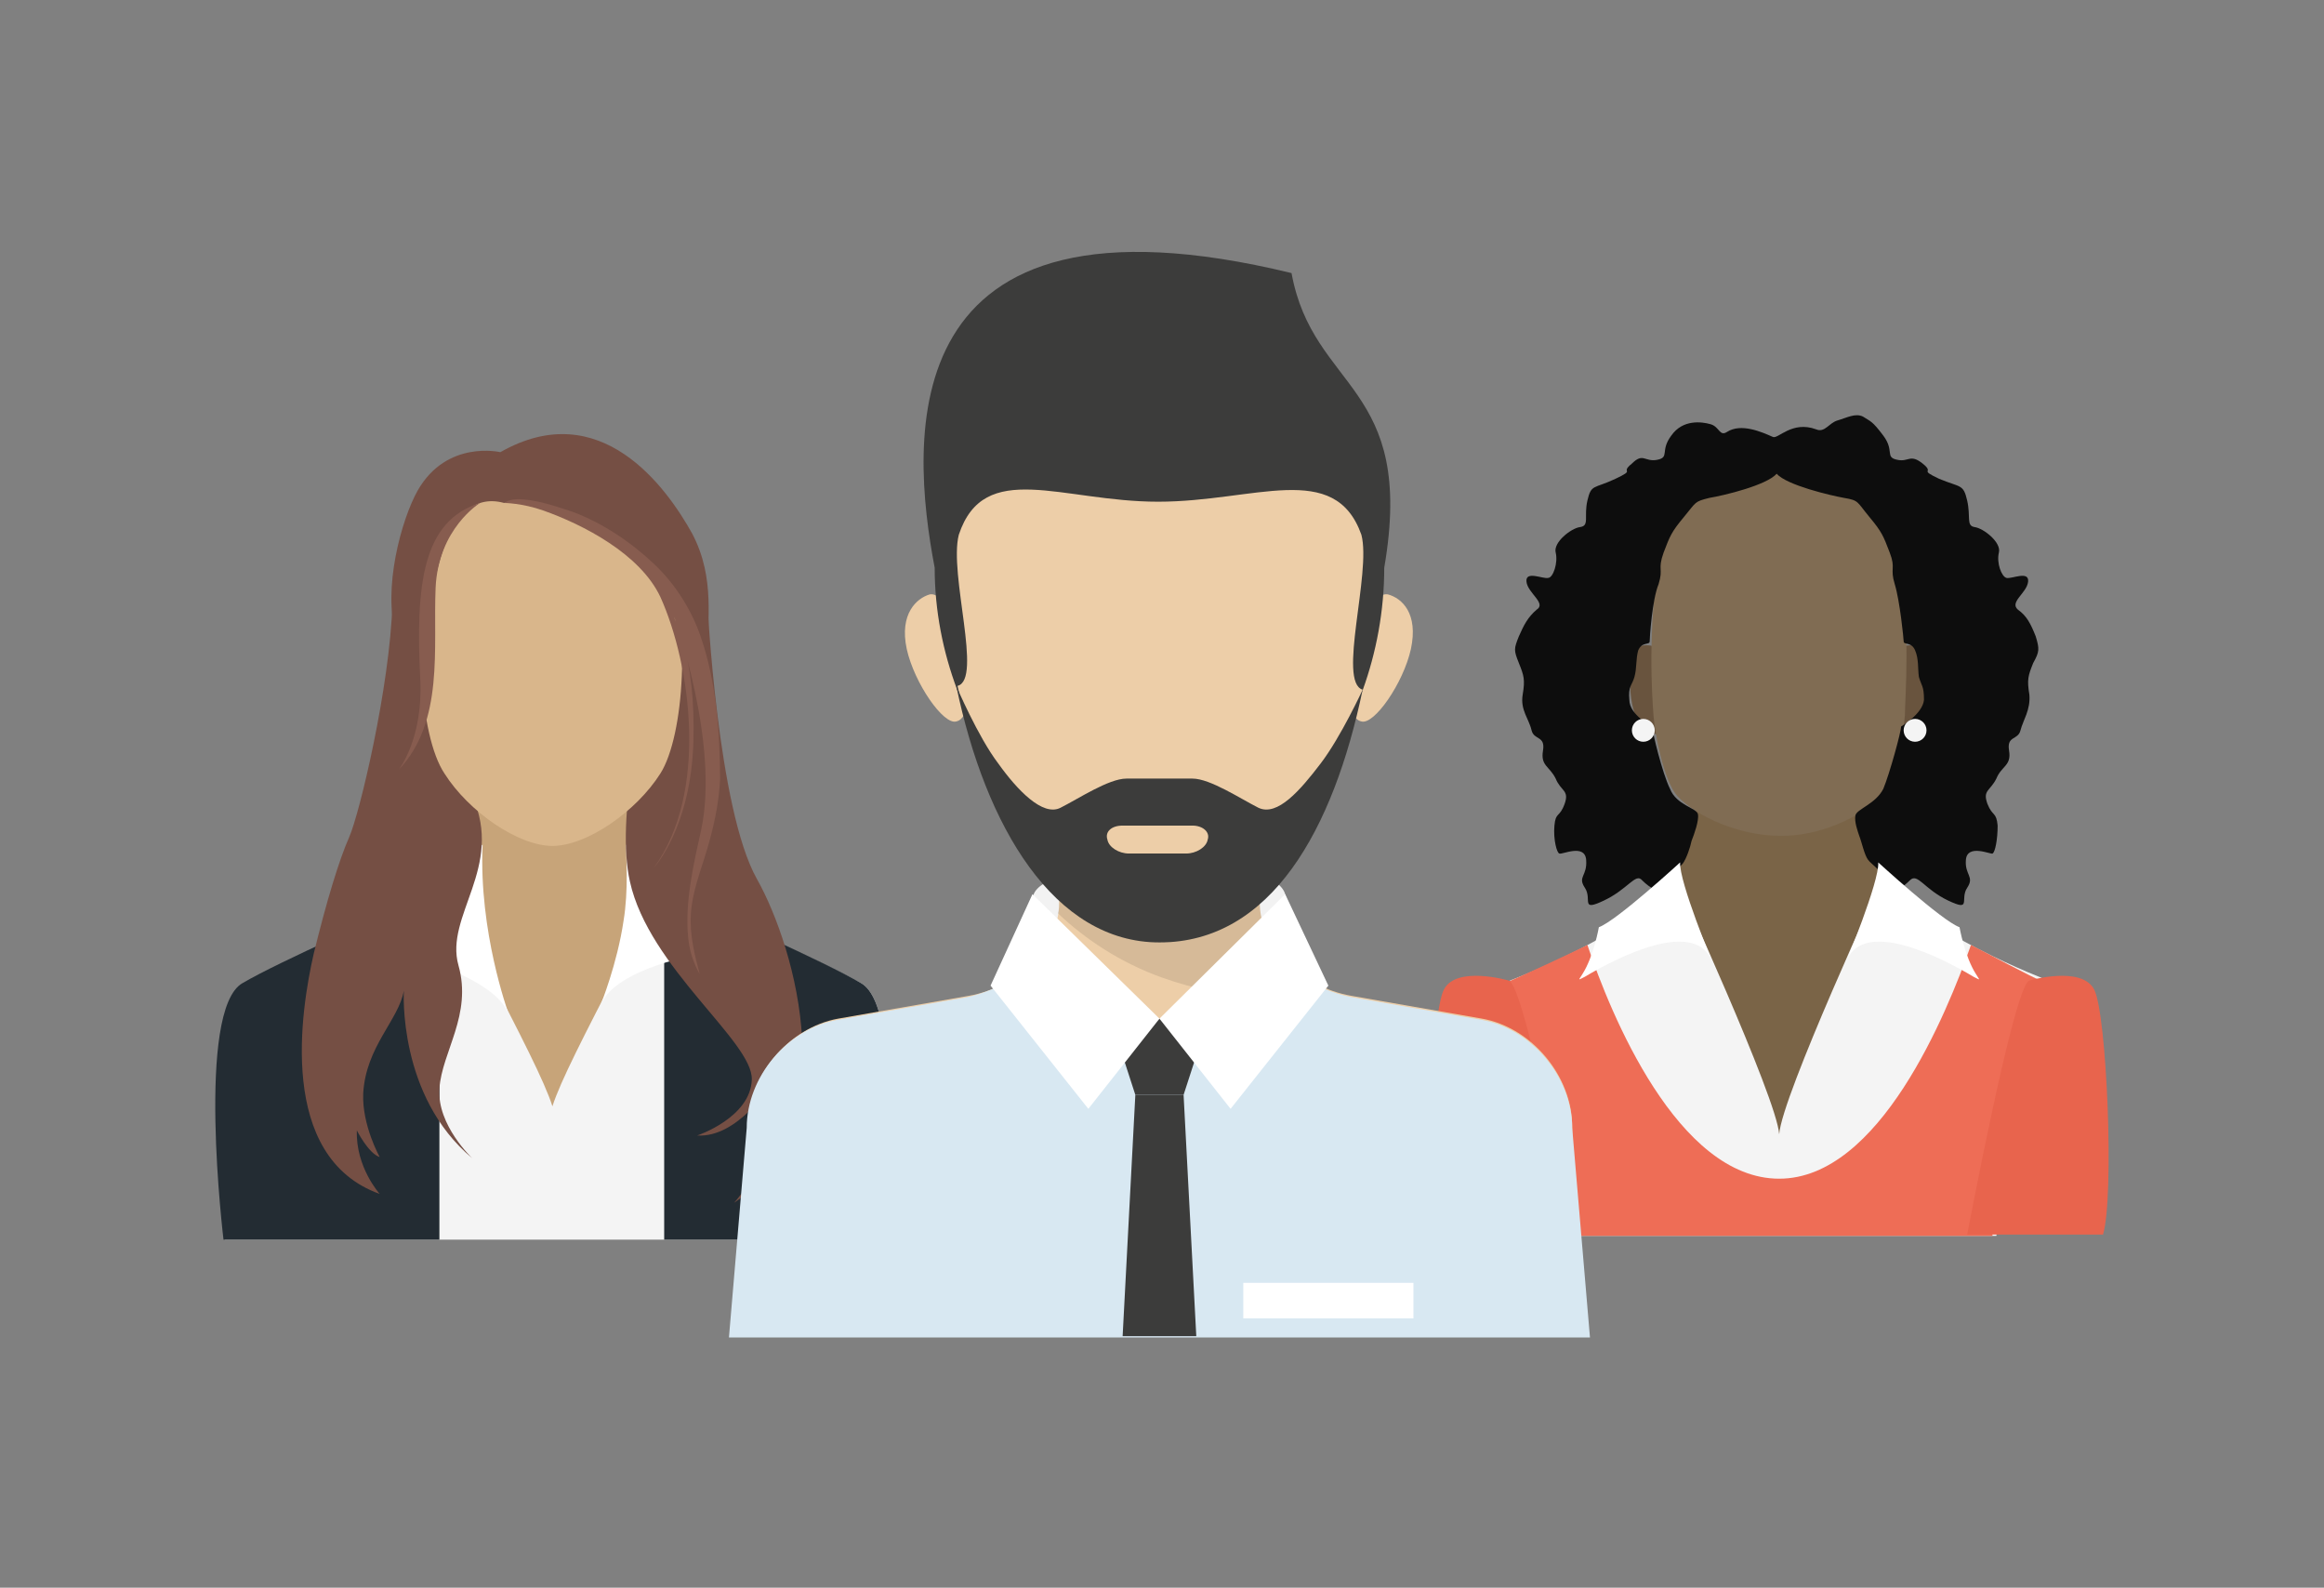 <?xml version="1.0" encoding="utf-8"?>
<!-- Generator: Adobe Illustrator 21.0.0, SVG Export Plug-In . SVG Version: 6.00 Build 0)  -->
<svg version="1.1" xmlns="http://www.w3.org/2000/svg" xmlns:xlink="http://www.w3.org/1999/xlink" x="0px" y="0px"
	 viewBox="0 0 183 125" style="enable-background:new 0 0 183 125;" xml:space="preserve">
<rect x="0" y="0" width="183" height="125" fill="#808080" stroke="none"/>
<style type="text/css">
	.st0{fill:#327CCB;}
	.st1{opacity:8.000000e-02;fill:#327CCB;}
	.st2{fill:#575756;}
	.st3{fill:none;stroke:#DADADA;stroke-width:0.5;stroke-miterlimit:10;}
	.st4{fill:#F6F6F6;}
	.st5{fill:#EE6D56;}
	.st6{fill:none;}
	.st7{fill:#FFFFFF;}
	.st8{fill:#3C3C3B;}
	.st9{opacity:0.3;}
	.st10{fill:none;stroke:#706F6F;stroke-miterlimit:10;}
	.st11{fill:#706F6F;}
	.st12{fill:none;stroke:#706F6F;stroke-width:2;stroke-linecap:round;stroke-miterlimit:10;}
	.st13{opacity:0.24;fill:#35CB99;}
	.st14{opacity:0.24;fill:#FFBE54;}
	.st15{fill:#35CB99;}
	.st16{fill:#FFBE54;}
	.st17{fill:#C6C6C6;}
	.st18{fill:none;stroke:#F6F6F6;stroke-miterlimit:10;}
	.st19{opacity:0.4;}
	.st20{fill:#B2B2B2;}
	.st21{fill:#DADADA;}
	.st22{opacity:0.18;fill:#327CCB;}
	.st23{opacity:0.5;fill:#327CCB;}
	.st24{opacity:0.5;fill:none;stroke:#327CCB;stroke-width:1.25;stroke-miterlimit:10;}
	.st25{opacity:0.6;fill:#327CCB;}
	.st26{fill:none;stroke:#FFFFFF;stroke-width:0.75;stroke-miterlimit:10;}
	.st27{fill:none;stroke:#3C3C3B;stroke-width:0.5;stroke-linecap:round;stroke-miterlimit:10;}
	.st28{fill:#61CAA0;}
	.st29{fill:#35A877;}
	.st30{fill:#9B5923;}
	.st31{fill:#2C8E71;}
	.st32{fill:#176D50;}
	.st33{fill:#53CC4B;}
	.st34{opacity:0.75;fill:#327CCB;}
	.st35{fill:#E16E6E;}
	.st36{fill:#73C4D1;}
	.st37{fill:none;stroke:#327CCB;stroke-width:1.25;stroke-miterlimit:10;}
	.st38{opacity:0.6;clip-path:url(#SVGID_2_);fill:#327CCB;}
	.st39{clip-path:url(#SVGID_2_);fill:#327CCB;}
	.st40{clip-path:url(#SVGID_2_);fill:#DADADA;}
	.st41{clip-path:url(#SVGID_2_);fill:#F6F6F6;}
	.st42{clip-path:url(#SVGID_2_);fill:none;stroke:#FFFFFF;stroke-width:0.75;stroke-miterlimit:10;}
	.st43{clip-path:url(#SVGID_2_);}
	.st44{clip-path:url(#SVGID_2_);fill:#C6C6C6;}
	.st45{fill:#9D9D9C;}
	.st46{opacity:0.6;clip-path:url(#SVGID_4_);fill:#327CCB;}
	.st47{clip-path:url(#SVGID_4_);fill:#327CCB;}
	.st48{clip-path:url(#SVGID_4_);fill:#DADADA;}
	.st49{clip-path:url(#SVGID_4_);fill:#F6F6F6;}
	.st50{clip-path:url(#SVGID_4_);fill:none;stroke:#FFFFFF;stroke-width:0.75;stroke-miterlimit:10;}
	.st51{clip-path:url(#SVGID_4_);}
	.st52{clip-path:url(#SVGID_4_);fill:#C6C6C6;}
	.st53{opacity:0.6;clip-path:url(#SVGID_6_);fill:#327CCB;}
	.st54{clip-path:url(#SVGID_6_);fill:#327CCB;}
	.st55{clip-path:url(#SVGID_6_);fill:#DADADA;}
	.st56{clip-path:url(#SVGID_6_);fill:#F6F6F6;}
	.st57{clip-path:url(#SVGID_6_);fill:none;stroke:#FFFFFF;stroke-width:0.75;stroke-miterlimit:10;}
	.st58{clip-path:url(#SVGID_6_);}
	.st59{clip-path:url(#SVGID_6_);fill:#C6C6C6;}
	.st60{fill:none;stroke:#FFFFFF;stroke-miterlimit:10;}
	.st61{fill:#7A4900;}
	.st62{fill:#F6D3A9;}
	.st63{opacity:0.1;}
	.st64{fill:#E8CF73;}
	.st65{fill:#F2F2F2;}
	.st66{fill:#D8E8F2;}
	.st67{opacity:0.6;fill:#FFFFFF;}
	.st68{fill:#D7DDE0;}
	.st69{fill:#FFE47E;}
	.st70{fill:none;stroke:#3C3C3B;stroke-miterlimit:10;}
	.st71{fill:#C7A479;}
	.st72{fill:#F4F4F4;}
	.st73{fill:#232C33;}
	.st74{fill:#754F44;}
	.st75{fill:#D9B68B;}
	.st76{fill:#875C4F;}
	.st77{fill:#69543E;}
	.st78{fill:#7A6447;}
	.st79{fill:#806C53;}
	.st80{fill:#0D0D0D;}
	.st81{fill:#E8644D;}
	.st82{fill:#EDCEA8;}
	.st83{fill:#ABE1FA;}
	.st84{fill:#006F9A;}
	.st85{fill:#8DC63F;}
	.st86{fill:#221F1F;}
	.st87{fill:#BBBDBF;}
	.st88{fill:#E6E6E7;}
	.st89{opacity:0.3;fill:#FFFFFF;}
	.st90{fill:#4F93DB;}
	.st91{fill:#EDEDED;}
	.st92{opacity:0.1;fill:#107FC9;}
	.st93{fill:#107FC9;}
	.st94{fill:#8CD0E5;}
	.st95{fill:#DCB166;}
	.st96{fill:#FDD793;}
	.st97{fill:#AA482D;}
	.st98{fill:#76C8D9;}
	.st99{fill:#FFE8C4;}
	.st100{opacity:0.2;}
	.st101{fill:#4E5A84;}
	.st102{fill:none;stroke:#AA5417;stroke-width:0.752;stroke-miterlimit:10;}
	.st103{fill:#F8B87D;}
	.st104{fill:#E18931;}
	.st105{fill:#AFDDED;}
	.st106{fill:#FAB928;}
	.st107{fill:#C16216;}
	.st108{opacity:0.2;fill:#4E5A84;}
	.st109{fill:#ECE0CC;}
	.st110{fill:#D2C0A4;}
	.st111{fill:none;stroke:#A58A67;stroke-width:0.752;stroke-linecap:round;stroke-linejoin:round;stroke-miterlimit:10;}
	.st112{fill:#B39A7B;}
	.st113{fill:#2D5F8A;}
	.st114{fill:none;stroke:#61ACDB;stroke-width:0.251;stroke-miterlimit:10;}
	.st115{fill:#728789;}
	.st116{fill:#98D2DA;}
	.st117{fill:#597274;}
	.st118{fill:#5581A2;}
	.st119{fill:#3C6C8A;}
	.st120{fill:#85CFEB;}
	.st121{fill:#24556E;}
	.st122{fill:#DB4729;}
	.st123{fill:none;stroke:#E18931;stroke-width:0.501;stroke-linecap:round;stroke-miterlimit:10;}
	.st124{fill:#CF3E21;}
	.st125{fill:none;stroke:#FBC676;stroke-width:0.501;stroke-miterlimit:10;}
	.st126{fill:#8FD1E4;}
	.st127{fill:#C9E7F0;}
	.st128{fill:#3F7380;}
	.st129{fill:#4BBCCB;}
	.st130{fill:#57BFCC;}
	.st131{fill:none;stroke:#FFFFFF;stroke-width:0.251;stroke-miterlimit:10;}
	.st132{fill:#2CAAAF;}
	.st133{fill:none;stroke:#57BFCC;stroke-width:0.251;stroke-miterlimit:10;}
	.st134{fill:#245778;}
	.st135{fill:#2D6B8F;}
	.st136{fill:#3788B2;}
	.st137{fill:#4C8FC1;}
	.st138{fill:#0E314A;}
	.st139{fill:#0C3B5B;}
	.st140{fill:#181F24;}
	.st141{fill:#283640;}
	.st142{fill:#6EC8EA;}
	.st143{fill:#48A4CA;}
	.st144{fill:#585857;}
	.st145{fill:#595958;}
	.st146{fill:#5A5A59;}
	.st147{fill:#5B5B5A;}
	.st148{fill:#5C5C5B;}
	.st149{fill:#5D5D5C;}
	.st150{fill:#5E5E5D;}
	.st151{fill:#5F5F5E;}
	.st152{fill:#60605F;}
	.st153{fill:#616160;}
	.st154{fill:#626261;}
	.st155{fill:#636362;}
	.st156{fill:#646463;}
	.st157{fill:#656564;}
	.st158{fill:#666665;}
	.st159{fill:#676766;}
	.st160{fill:#686867;}
	.st161{fill:#696968;}
	.st162{fill:#6A6A69;}
	.st163{fill:#6B6B6A;}
	.st164{fill:#6C6C6B;}
	.st165{fill:#6D6D6C;}
	.st166{fill:#6E6E6D;}
	.st167{fill:#6F6F6E;}
	.st168{fill:#70706F;}
	.st169{fill:#717170;}
	.st170{fill:#727271;}
	.st171{fill:#737372;}
	.st172{fill:#747473;}
	.st173{fill:#757574;}
	.st174{fill:#767675;}
	.st175{fill:#777776;}
	.st176{fill:#787877;}
	.st177{fill:#797978;}
	.st178{fill:#7A7A79;}
	.st179{fill:#7B7B7A;}
	.st180{fill:#7C7C7B;}
	.st181{fill:#7D7D7C;}
	.st182{fill:#7E7E7D;}
	.st183{fill:#7F7F7E;}
	.st184{fill:#80807F;}
	.st185{fill:#818180;}
	.st186{fill:#828281;}
	.st187{fill:#838382;}
	.st188{fill:#848483;}
	.st189{fill:#858584;}
	.st190{fill:#868685;}
	.st191{fill:#878786;}
	.st192{fill:#888887;}
	.st193{fill:#898988;}
	.st194{fill:#8A8A89;}
	.st195{fill:#8B8B8A;}
	.st196{fill:#8C8C8B;}
	.st197{fill:#8D8D8C;}
	.st198{fill:#8E8E8D;}
	.st199{fill:#8F8F8E;}
	.st200{fill:#90908F;}
	.st201{fill:#919190;}
	.st202{fill:#929291;}
	.st203{fill:#939392;}
	.st204{fill:#949493;}
	.st205{fill:#959594;}
	.st206{fill:#969695;}
	.st207{fill:#979796;}
	.st208{fill:#989897;}
	.st209{fill:#999998;}
	.st210{fill:#9A9A99;}
	.st211{fill:#9B9B9A;}
	.st212{fill:#9C9C9B;}
	.st213{fill:#9E9E9D;}
	.st214{fill:#9F9F9E;}
	.st215{fill:#A0A09F;}
	.st216{fill:#A1A1A0;}
	.st217{fill:#A1A1A1;}
	.st218{fill:#A2A2A2;}
	.st219{fill:#A3A3A3;}
	.st220{fill:#A4A4A4;}
	.st221{fill:#A5A5A5;}
	.st222{fill:#A6A6A6;}
	.st223{fill:#A7A7A7;}
	.st224{fill:#A8A8A8;}
	.st225{fill:#A9A9A9;}
	.st226{fill:#AAAAAA;}
	.st227{fill:#ABABAB;}
	.st228{fill:#ACACAC;}
	.st229{fill:#ADADAD;}
	.st230{fill:#AEAEAE;}
	.st231{fill:#AFAFAF;}
	.st232{fill:#B0B0B0;}
	.st233{fill:#B1B1B1;}
	.st234{fill:#B3B3B3;}
	.st235{fill:#B4B4B4;}
	.st236{fill:#B5B5B5;}
	.st237{fill:#B6B6B6;}
	.st238{fill:#B7B7B7;}
	.st239{fill:#B8B8B8;}
	.st240{fill:#B9B9B9;}
	.st241{fill:#BABABA;}
	.st242{fill:#BBBBBB;}
	.st243{fill:#BCBCBC;}
	.st244{fill:#BDBDBD;}
	.st245{fill:#BEBEBE;}
	.st246{fill:#BFBFBF;}
	.st247{fill:#C0C0C0;}
	.st248{fill:#C1C1C1;}
	.st249{fill:#C2C2C2;}
	.st250{fill:#C3C3C3;}
	.st251{fill:#C4C4C4;}
	.st252{fill:#C5C5C5;}
	.st253{fill:#C7C7C7;}
	.st254{fill:#C8C8C8;}
	.st255{fill:#C9C9C9;}
	.st256{fill:#CACACA;}
	.st257{fill:#CBCBCB;}
	.st258{fill:#CCCCCC;}
	.st259{fill:#CDCDCD;}
	.st260{fill:#CECECE;}
	.st261{fill:#CFCFCF;}
	.st262{fill:#D0D0D0;}
	.st263{fill:#D1D1D1;}
	.st264{fill:#D2D2D2;}
	.st265{fill:#D3D3D3;}
	.st266{fill:#D4D4D4;}
	.st267{fill:#D5D5D5;}
	.st268{fill:#D6D6D6;}
	.st269{fill:#D7D7D7;}
	.st270{fill:#D8D8D8;}
	.st271{fill:#D9D9D9;}
	.st272{fill:#DBDBDB;}
	.st273{fill:#DCDCDC;}
	.st274{fill:#DDDDDD;}
	.st275{fill:#DEDEDE;}
	.st276{fill:#DFDFDF;}
	.st277{fill:#E0E0E0;}
	.st278{fill:#E1E1E1;}
	.st279{fill:#E2E2E2;}
	.st280{fill:#E3E3E3;}
	.st281{fill:#E4E4E4;}
	.st282{fill:#E5E5E5;}
	.st283{fill:#E6E6E6;}
	.st284{fill:#E7E7E7;}
	.st285{fill:#E8E8E8;}
	.st286{fill:#E9E9E9;}
	.st287{fill:#EAEAEA;}
	.st288{fill:#EBEBEB;}
	.st289{fill:#ECECEC;}
	.st290{fill:#242423;}
	.st291{fill:#2C2C2B;}
	.st292{fill:#343432;}
	.st293{fill:#3C3B3A;}
	.st294{fill:#434342;}
	.st295{fill:#4B4B4A;}
	.st296{fill:#535251;}
	.st297{fill:#6A6969;}
	.st298{fill:#818080;}
	.st299{fill:#9F9F9F;}
	.st300{fill:#A7A7A6;}
	.st301{fill:#AFAFAE;}
	.st302{fill:#C6C6C5;}
	.st303{fill:#C3C3C2;}
	.st304{fill:#B5B5B4;}
	.st305{fill:#545453;}
	.st306{fill:#464645;}
	.st307{fill:#393937;}
	.st308{fill:#2B2B29;}
	.st309{fill:#1D1D1B;}
	.st310{fill:none;stroke:#868686;stroke-width:3.137973e-02;stroke-miterlimit:10;}
	.st311{fill:#626262;}
	.st312{fill:#6B6B6B;}
	.st313{fill:#707070;}
	.st314{fill:#797979;}
	.st315{fill:#7E7E7E;}
	.st316{fill:#828282;}
	.st317{fill:#878787;}
	.st318{fill:#8B8B8B;}
	.st319{fill:#8C8C8C;}
	.st320{fill:#909090;}
	.st321{fill:#949494;}
	.st322{fill:#959595;}
	.st323{fill:#999999;}
	.st324{fill:#9A9A9A;}
	.st325{fill:#9D9D9D;}
	.st326{fill:#9E9E9E;}
	.st327{fill:#A5A5A4;}
	.st328{fill:#A6A6A5;}
	.st329{fill:#A9A9A8;}
	.st330{fill:#AAAAA9;}
	.st331{fill:#AEAEAD;}
	.st332{fill:#B3B3B2;}
	.st333{fill:#B7B7B6;}
	.st334{fill:#B8B8B7;}
	.st335{fill:#BCBCBB;}
	.st336{fill:#C1C1C0;}
	.st337{fill:#C5C5C4;}
	.st338{fill:#CACAC9;}
	.st339{fill:#D3D3D2;}
	.st340{fill:#D8D8D7;}
	.st341{fill:#E1E1E0;}
	.st342{fill:#7C7C7C;}
	.st343{fill:#838383;}
	.st344{fill:#8A8A8A;}
	.st345{fill:#919191;}
	.st346{fill:#989898;}
	.st347{fill:#A2A2A1;}
	.st348{fill:#A4A4A3;}
	.st349{fill:#ABABAA;}
	.st350{fill:#B2B2B1;}
	.st351{fill:#B9B9B8;}
	.st352{fill:#C0C0BF;}
	.st353{fill:#E2E2E1;}
	.st354{fill:#E0E0DF;}
	.st355{fill:#DFDFDE;}
	.st356{fill:#DEDEDD;}
	.st357{fill:#DDDDDC;}
	.st358{fill:#DCDCDB;}
	.st359{fill:#DBDBDA;}
	.st360{fill:#DADAD9;}
	.st361{fill:#CFCFCE;}
	.st362{fill:#CECECD;}
	.st363{fill:#CDCDCC;}
	.st364{fill:#CCCCCB;}
	.st365{fill:#CBCBCA;}
	.st366{fill:#C9C9C8;}
	.st367{fill:#C8C8C7;}
	.st368{fill:#C7C7C6;}
	.st369{fill:#9C9B9B;}
	.st370{fill:#9D9C9C;}
	.st371{fill:#9E9D9D;}
	.st372{fill:#9F9E9E;}
	.st373{fill:#A0A0A0;}
	.st374{fill:#A2A1A1;}
	.st375{fill:#A3A2A2;}
	.st376{fill:#A4A3A3;}
	.st377{fill:#A5A4A4;}
	.st378{fill:#A6A5A5;}
	.st379{fill:#A7A6A6;}
	.st380{fill:#A8A7A7;}
	.st381{fill:#ACABAB;}
	.st382{fill:#ADACAC;}
	.st383{fill:#AEADAD;}
	.st384{fill:#AFAEAE;}
	.st385{fill:#B0AFAF;}
	.st386{fill:#B1B0B0;}
	.st387{fill:#B6B5B5;}
	.st388{fill:#B7B6B6;}
	.st389{fill:#B8B7B7;}
	.st390{fill:#B9B8B8;}
	.st391{fill:#BAB9B9;}
	.st392{fill:#C1C0C0;}
	.st393{fill:#C2C1C1;}
	.st394{fill:#C3C2C2;}
	.st395{fill:#CBCACA;}
	.st396{fill:#CCCBCB;}
	.st397{fill:#D5D4D4;}
	.st398{fill:#D1D0D0;}
	.st399{fill:#CAC9C9;}
	.st400{fill:#C5C4C4;}
	.st401{fill:#C3C2C3;}
	.st402{fill:#C0BFBF;}
	.st403{fill:#BEBDBD;}
	.st404{fill:#BCBBBC;}
	.st405{fill:#BBBABA;}
	.st406{fill:#B5B4B5;}
	.st407{fill:#B4B3B3;}
	.st408{fill:#B2B1B1;}
	.st409{fill:#B0AFB0;}
	.st410{fill:#AFADAE;}
	.st411{fill:#ABAAAA;}
	.st412{fill:#AAA8A9;}
	.st413{fill:#A8A6A7;}
	.st414{fill:#A5A3A3;}
	.st415{fill:#A3A1A2;}
	.st416{fill:#A19FA0;}
	.st417{fill:#A09E9E;}
	.st418{fill:#9E9C9D;}
	.st419{fill:#9C9A9B;}
	.st420{fill:#9A9899;}
	.st421{fill:#999797;}
	.st422{fill:#979596;}
	.st423{fill:#959394;}
	.st424{fill:#949192;}
	.st425{fill:#929090;}
	.st426{fill:#908E8F;}
	.st427{fill:#8F8C8D;}
	.st428{fill:#8D8A8B;}
	.st429{fill:#8B898A;}
	.st430{fill:#8A8788;}
	.st431{fill:#888586;}
	.st432{fill:#868384;}
	.st433{fill:#848283;}
	.st434{fill:#838081;}
	.st435{fill:#817E7F;}
	.st436{fill:#7F7C7D;}
	.st437{fill:#7E7B7C;}
	.st438{fill:#7C797A;}
	.st439{fill:none;stroke:#9C9B9B;stroke-width:8.431377e-02;stroke-miterlimit:10;}
	.st440{fill:#868686;}
	.st441{fill:none;stroke:#868686;stroke-width:2.861330e-02;stroke-miterlimit:10;}
	.st442{fill:#616A72;stroke:#9BBCCE;stroke-width:0.889;stroke-miterlimit:10;}
	.st443{fill:url(#SVGID_7_);}
	.st444{fill:url(#SVGID_8_);}
	.st445{fill:url(#SVGID_9_);}
	.st446{fill:url(#SVGID_10_);}
	.st447{fill:url(#SVGID_11_);}
	.st448{fill:#616A72;}
	.st449{fill:url(#SVGID_12_);}
	.st450{fill:url(#SVGID_13_);}
	.st451{fill:url(#SVGID_14_);}
	.st452{fill:url(#SVGID_15_);}
	.st453{fill:#ECECEC;stroke:#616A72;stroke-width:0.444;stroke-miterlimit:10;}
	.st454{fill:#ECE0CC;stroke:#616A72;stroke-width:0.444;stroke-miterlimit:10;}
	.st455{fill:url(#SVGID_16_);}
	.st456{fill:url(#SVGID_17_);}
	.st457{fill:url(#SVGID_18_);}
	.st458{fill:url(#SVGID_19_);}
	.st459{fill:url(#SVGID_20_);}
	.st460{fill:url(#SVGID_21_);}
	.st461{fill:url(#SVGID_22_);}
	.st462{fill:none;stroke:#DB4729;stroke-width:0.859;stroke-miterlimit:10;}
	.st463{fill:none;stroke:#DB4729;stroke-width:0.859;stroke-miterlimit:10;stroke-dasharray:1.13,1.13;}
	.st464{fill:none;stroke:#DB4729;stroke-width:0.859;stroke-miterlimit:10;stroke-dasharray:1.148,1.148;}
	.st465{fill:none;stroke:#DB4729;stroke-width:0.859;stroke-miterlimit:10;stroke-dasharray:1.145;}
	.st466{fill:#242422;}
	.st467{fill:#2B2A29;}
	.st468{fill:#323130;}
	.st469{fill:#383837;}
	.st470{fill:#3F3F3E;}
	.st471{fill:#4D4D4C;}
	.st472{fill:#7E7D7D;}
	.st473{fill:#848484;}
	.st474{fill:#929292;}
	.st475{fill:#787876;}
	.st476{fill:#6B6B69;}
	.st477{fill:#5E5E5C;}
	.st478{fill:#51514F;}
	.st479{fill:#444442;}
	.st480{fill:#373735;}
	.st481{fill:#2A2A28;}
	.st482{fill:none;stroke:#868686;stroke-width:3.541791e-02;stroke-miterlimit:10;}
	.st483{fill:#D2D5D5;}
	.st484{fill:#97A197;}
	.st485{fill:#8AA7A6;}
	.st486{opacity:0.3;fill:#D2D5D5;}
	.st487{fill:#D1D0D1;}
	.st488{fill:#E3E3E2;}
	.st489{fill:#2B2B2A;}
	.st490{fill:#323231;}
	.st491{fill:#393938;}
	.st492{fill:#41403F;}
	.st493{fill:#484846;}
	.st494{fill:#4F4F4E;}
	.st495{fill:#565655;}
	.st496{fill:#737272;}
	.st497{fill:#969696;}
	.st498{fill:#ACACAB;}
	.st499{fill:#D7D7D6;}
	.st500{fill:none;stroke:#868686;stroke-width:3.430679e-02;stroke-miterlimit:10;}
	.st501{fill:none;stroke:#DB4729;stroke-width:0.939;stroke-miterlimit:10;stroke-dasharray:1.252;}
	.st502{fill:url(#SVGID_23_);}
	.st503{fill:url(#SVGID_24_);}
	.st504{fill:url(#SVGID_25_);}
	.st505{fill-rule:evenodd;clip-rule:evenodd;fill:#D9DCE1;}
	.st506{fill-rule:evenodd;clip-rule:evenodd;fill:#A4ADC4;}
	.st507{opacity:0.7;fill:url(#SVGID_26_);}
	.st508{opacity:0.8;fill:#5581A2;}
	.st509{fill:url(#SVGID_27_);}
	.st510{fill:url(#SVGID_28_);}
	.st511{fill:url(#SVGID_29_);}
	.st512{opacity:0.5;}
	.st513{fill:none;stroke:#327CCB;stroke-width:2;stroke-linecap:round;stroke-miterlimit:10;}
	.st514{opacity:5.000000e-02;fill:#4F93DB;}
	.st515{fill:#377E74;}
	.st516{opacity:0.19;fill:#4F93DB;}
	.st517{fill:#2F7269;}
	.st518{opacity:0.76;fill:#377E74;}
	.st519{fill:#67A349;}
	.st520{fill:#81C265;}
	.st521{fill:#9ED984;}
	.st522{fill:#8FCF5B;}
	.st523{fill:#615500;}
	.st524{opacity:0.2;fill:#4F93DB;}
	.st525{opacity:0.12;fill:#4F93DB;}
	.st526{opacity:0.6;}
	.st527{opacity:0.8;fill:#327CCB;}
	.st528{fill:#EFF9FF;}
	.st529{fill:#B4C1C9;}
	.st530{fill:#0F1E26;}
	.st531{fill:#BBCDD8;}
	.st532{fill:#9AB8C9;}
	.st533{fill:#68726D;}
	.st534{opacity:8.000000e-02;fill:#4F93DB;}
	.st535{fill:url(#SVGID_30_);}
	.st536{fill:url(#SVGID_31_);}
	.st537{fill:url(#SVGID_32_);}
	.st538{fill:url(#SVGID_33_);}
	.st539{fill:url(#SVGID_34_);}
	.st540{fill:url(#SVGID_35_);}
	.st541{fill:url(#SVGID_36_);}
	.st542{fill:url(#SVGID_37_);}
	.st543{fill:url(#SVGID_38_);}
	.st544{opacity:0.8;fill:#FFFFFF;}
	.st545{fill:url(#SVGID_39_);}
	.st546{fill:url(#SVGID_40_);}
	.st547{fill:url(#SVGID_41_);}
	.st548{fill:url(#SVGID_42_);}
	.st549{fill:url(#SVGID_43_);}
	.st550{fill:url(#SVGID_44_);}
	.st551{opacity:0.8;fill:#FFE47E;}
	.st552{fill:#95C11F;}
	.st553{opacity:8.000000e-02;fill:url(#SVGID_45_);}
	.st554{fill:none;stroke:#FFFFFF;stroke-width:2;stroke-linecap:round;stroke-miterlimit:10;}
	.st555{opacity:0.5;fill:none;stroke:#FFFFFF;stroke-width:0.5;stroke-miterlimit:10;}
	.st556{fill:#55C3DC;}
	.st557{clip-path:url(#SVGID_47_);fill:#87D6E8;}
	.st558{clip-path:url(#SVGID_47_);fill:#55C3DC;}
	.st559{clip-path:url(#SVGID_49_);fill:#55C3DC;}
	.st560{clip-path:url(#SVGID_49_);fill:#BADFE8;}
	.st561{clip-path:url(#SVGID_49_);fill:#87D6E8;}
	.st562{clip-path:url(#SVGID_49_);fill:#FFFFFF;}
	.st563{clip-path:url(#SVGID_49_);fill:#CCBDAB;}
	.st564{clip-path:url(#SVGID_49_);fill:#BFA484;}
	.st565{clip-path:url(#SVGID_51_);fill:#55C3DC;}
	.st566{clip-path:url(#SVGID_51_);fill:#BADFE8;}
	.st567{clip-path:url(#SVGID_51_);fill:#87D6E8;}
	.st568{clip-path:url(#SVGID_51_);fill:#FFFFFF;}
	.st569{clip-path:url(#SVGID_51_);fill:#CCBDAB;}
	.st570{clip-path:url(#SVGID_51_);fill:#BFA484;}
	.st571{clip-path:url(#SVGID_53_);fill:#FFFFFF;}
	.st572{clip-path:url(#SVGID_53_);fill:#EE6D56;}
	.st573{clip-path:url(#SVGID_53_);fill:#CCBDAB;}
	.st574{clip-path:url(#SVGID_53_);fill:#D2DDEA;}
	.st575{clip-path:url(#SVGID_53_);fill:#BFA484;}
	.st576{clip-path:url(#SVGID_55_);fill:#55C3DC;}
	.st577{clip-path:url(#SVGID_55_);fill:#FFFFFF;}
	.st578{clip-path:url(#SVGID_55_);fill:#87D6E8;}
	.st579{clip-path:url(#SVGID_55_);fill:#D2DDEA;}
	.st580{clip-path:url(#SVGID_55_);fill:#CCBDAB;}
	.st581{clip-path:url(#SVGID_55_);fill:#BFA484;}
	.st582{clip-path:url(#SVGID_57_);fill:#EE6D56;}
	.st583{clip-path:url(#SVGID_59_);fill:#CFE398;}
	.st584{clip-path:url(#SVGID_59_);fill:#95C11F;}
	.st585{opacity:0.3;clip-path:url(#SVGID_59_);fill:#CCBDAB;}
	.st586{clip-path:url(#SVGID_59_);fill:#CFD6B6;}
	.st587{opacity:0.4;clip-path:url(#SVGID_59_);fill:#CCBDAB;}
	.st588{clip-path:url(#SVGID_59_);fill:#CCBDAB;}
	.st589{clip-path:url(#SVGID_59_);fill:#B4D952;}
	.st590{clip-path:url(#SVGID_59_);fill:#C5E372;}
	.st591{clip-path:url(#SVGID_59_);}
	.st592{fill:#B4D952;}
	.st593{clip-path:url(#SVGID_61_);fill:#B4D952;}
	.st594{clip-path:url(#SVGID_61_);fill:#CFE398;}
	.st595{clip-path:url(#SVGID_61_);fill:#CCBDAB;}
	.st596{clip-path:url(#SVGID_61_);fill:#FFFFFF;}
	.st597{clip-path:url(#SVGID_61_);fill:#E3D9CC;}
	.st598{clip-path:url(#SVGID_61_);fill:#BFA484;}
	.st599{clip-path:url(#SVGID_61_);fill:#C7E37D;}
	.st600{clip-path:url(#SVGID_61_);fill:#95C11F;}
	.st601{clip-path:url(#SVGID_63_);fill:#E3D9CC;}
	.st602{clip-path:url(#SVGID_63_);fill:#B4D952;}
	.st603{clip-path:url(#SVGID_63_);fill:#95C11F;}
	.st604{clip-path:url(#SVGID_63_);fill:#C7E37D;}
	.st605{clip-path:url(#SVGID_63_);fill:#FFFFFF;}
	.st606{clip-path:url(#SVGID_65_);fill:#87D6E8;}
	.st607{clip-path:url(#SVGID_65_);fill:#55C3DC;}
	.st608{clip-path:url(#SVGID_67_);fill:#55C3DC;}
	.st609{clip-path:url(#SVGID_67_);fill:#BADFE8;}
	.st610{clip-path:url(#SVGID_67_);fill:#87D6E8;}
	.st611{clip-path:url(#SVGID_67_);fill:#FFFFFF;}
	.st612{clip-path:url(#SVGID_67_);fill:#CCBDAB;}
	.st613{clip-path:url(#SVGID_67_);fill:#BFA484;}
	.st614{clip-path:url(#SVGID_69_);fill:#55C3DC;}
	.st615{clip-path:url(#SVGID_69_);fill:#BADFE8;}
	.st616{clip-path:url(#SVGID_69_);fill:#87D6E8;}
	.st617{clip-path:url(#SVGID_69_);fill:#FFFFFF;}
	.st618{clip-path:url(#SVGID_69_);fill:#CCBDAB;}
	.st619{clip-path:url(#SVGID_69_);fill:#BFA484;}
	.st620{clip-path:url(#SVGID_71_);fill:#FFFFFF;}
	.st621{clip-path:url(#SVGID_71_);fill:#EE6D56;}
	.st622{clip-path:url(#SVGID_71_);fill:#CCBDAB;}
	.st623{clip-path:url(#SVGID_71_);fill:#D2DDEA;}
	.st624{clip-path:url(#SVGID_71_);fill:#BFA484;}
	.st625{clip-path:url(#SVGID_73_);fill:#55C3DC;}
	.st626{clip-path:url(#SVGID_73_);fill:#FFFFFF;}
	.st627{clip-path:url(#SVGID_73_);fill:#87D6E8;}
	.st628{clip-path:url(#SVGID_73_);fill:#D2DDEA;}
	.st629{clip-path:url(#SVGID_73_);fill:#CCBDAB;}
	.st630{clip-path:url(#SVGID_73_);fill:#BFA484;}
	.st631{clip-path:url(#SVGID_75_);fill:#EE6D56;}
	.st632{clip-path:url(#SVGID_77_);fill:#CFE398;}
	.st633{clip-path:url(#SVGID_77_);fill:#95C11F;}
	.st634{opacity:0.3;clip-path:url(#SVGID_77_);fill:#CCBDAB;}
	.st635{clip-path:url(#SVGID_77_);fill:#CFD6B6;}
	.st636{opacity:0.4;clip-path:url(#SVGID_77_);fill:#CCBDAB;}
	.st637{clip-path:url(#SVGID_77_);fill:#CCBDAB;}
	.st638{clip-path:url(#SVGID_77_);fill:#B4D952;}
	.st639{clip-path:url(#SVGID_77_);fill:#C5E372;}
	.st640{clip-path:url(#SVGID_77_);}
	.st641{clip-path:url(#SVGID_79_);fill:#B4D952;}
	.st642{clip-path:url(#SVGID_79_);fill:#CFE398;}
	.st643{clip-path:url(#SVGID_79_);fill:#95C11F;}
	.st644{clip-path:url(#SVGID_79_);fill:#FFFFFF;}
	.st645{clip-path:url(#SVGID_79_);fill:#CCBDAB;}
	.st646{clip-path:url(#SVGID_79_);fill:#E3D9CC;}
	.st647{clip-path:url(#SVGID_79_);fill:#C7E37D;}
	.st648{clip-path:url(#SVGID_81_);fill:#E3D9CC;}
	.st649{clip-path:url(#SVGID_81_);fill:#B4D952;}
	.st650{clip-path:url(#SVGID_81_);fill:#95C11F;}
	.st651{clip-path:url(#SVGID_81_);fill:#C7E37D;}
	.st652{clip-path:url(#SVGID_81_);fill:#FFFFFF;}
	.st653{clip-path:url(#SVGID_83_);fill:#87D6E8;}
	.st654{clip-path:url(#SVGID_83_);fill:#55C3DC;}
	.st655{clip-path:url(#SVGID_85_);fill:#55C3DC;}
	.st656{clip-path:url(#SVGID_85_);fill:#BADFE8;}
	.st657{clip-path:url(#SVGID_85_);fill:#87D6E8;}
	.st658{clip-path:url(#SVGID_85_);fill:#FFFFFF;}
	.st659{clip-path:url(#SVGID_85_);fill:#CCBDAB;}
	.st660{clip-path:url(#SVGID_85_);fill:#BFA484;}
	.st661{clip-path:url(#SVGID_87_);fill:#55C3DC;}
	.st662{clip-path:url(#SVGID_87_);fill:#BADFE8;}
	.st663{clip-path:url(#SVGID_87_);fill:#87D6E8;}
	.st664{clip-path:url(#SVGID_87_);fill:#FFFFFF;}
	.st665{clip-path:url(#SVGID_87_);fill:#CCBDAB;}
	.st666{clip-path:url(#SVGID_87_);fill:#BFA484;}
	.st667{clip-path:url(#SVGID_89_);fill:#FFFFFF;}
	.st668{clip-path:url(#SVGID_89_);fill:#EE6D56;}
	.st669{clip-path:url(#SVGID_89_);fill:#87D6E8;}
	.st670{clip-path:url(#SVGID_89_);fill:#D2DDEA;}
	.st671{clip-path:url(#SVGID_89_);fill:#CCBDAB;}
	.st672{clip-path:url(#SVGID_91_);fill:#55C3DC;}
	.st673{clip-path:url(#SVGID_91_);fill:#FFFFFF;}
	.st674{clip-path:url(#SVGID_91_);fill:#87D6E8;}
	.st675{clip-path:url(#SVGID_91_);fill:#D2DDEA;}
	.st676{clip-path:url(#SVGID_91_);fill:#CCBDAB;}
	.st677{clip-path:url(#SVGID_91_);fill:#BFA484;}
	.st678{clip-path:url(#SVGID_93_);fill:#EE6D56;}
	.st679{opacity:0.4;fill:#95C11F;}
	.st680{clip-path:url(#SVGID_95_);fill:#CFE398;}
	.st681{clip-path:url(#SVGID_95_);fill:#95C11F;}
	.st682{opacity:0.3;clip-path:url(#SVGID_95_);fill:#CCBDAB;}
	.st683{clip-path:url(#SVGID_95_);fill:#CFD6B6;}
	.st684{opacity:0.4;clip-path:url(#SVGID_95_);fill:#CCBDAB;}
	.st685{clip-path:url(#SVGID_95_);fill:#CCBDAB;}
	.st686{clip-path:url(#SVGID_95_);fill:#B4D952;}
	.st687{clip-path:url(#SVGID_95_);fill:#C5E372;}
	.st688{clip-path:url(#SVGID_95_);}
	.st689{clip-path:url(#SVGID_97_);fill:#E3D9CC;}
	.st690{clip-path:url(#SVGID_97_);fill:#B4D952;}
	.st691{clip-path:url(#SVGID_97_);fill:#95C11F;}
	.st692{clip-path:url(#SVGID_97_);fill:#C7E37D;}
	.st693{clip-path:url(#SVGID_97_);fill:#FFFFFF;}
	.st694{clip-path:url(#SVGID_99_);fill:#87D6E8;}
	.st695{clip-path:url(#SVGID_99_);fill:#55C3DC;}
	.st696{clip-path:url(#SVGID_101_);fill:#55C3DC;}
	.st697{clip-path:url(#SVGID_101_);fill:#BADFE8;}
	.st698{clip-path:url(#SVGID_101_);fill:#87D6E8;}
	.st699{clip-path:url(#SVGID_101_);fill:#FFFFFF;}
	.st700{clip-path:url(#SVGID_101_);fill:#CCBDAB;}
	.st701{clip-path:url(#SVGID_101_);fill:#BFA484;}
	.st702{clip-path:url(#SVGID_103_);fill:#55C3DC;}
	.st703{clip-path:url(#SVGID_103_);fill:#BADFE8;}
	.st704{clip-path:url(#SVGID_103_);fill:#87D6E8;}
	.st705{clip-path:url(#SVGID_103_);fill:#FFFFFF;}
	.st706{clip-path:url(#SVGID_103_);fill:#CCBDAB;}
	.st707{clip-path:url(#SVGID_103_);fill:#BFA484;}
	.st708{clip-path:url(#SVGID_105_);fill:#FFFFFF;}
	.st709{clip-path:url(#SVGID_105_);fill:#EE6D56;}
	.st710{clip-path:url(#SVGID_105_);fill:#87D6E8;}
	.st711{clip-path:url(#SVGID_105_);fill:#D2DDEA;}
	.st712{clip-path:url(#SVGID_105_);fill:#CCBDAB;}
	.st713{clip-path:url(#SVGID_107_);fill:#55C3DC;}
	.st714{clip-path:url(#SVGID_107_);fill:#FFFFFF;}
	.st715{clip-path:url(#SVGID_107_);fill:#87D6E8;}
	.st716{clip-path:url(#SVGID_107_);fill:#D2DDEA;}
	.st717{clip-path:url(#SVGID_107_);fill:#CCBDAB;}
	.st718{clip-path:url(#SVGID_107_);fill:#BFA484;}
	.st719{clip-path:url(#SVGID_109_);fill:#EE6D56;}
	.st720{clip-path:url(#SVGID_111_);fill:#CFE398;}
	.st721{clip-path:url(#SVGID_111_);fill:#95C11F;}
	.st722{opacity:0.3;clip-path:url(#SVGID_111_);fill:#CCBDAB;}
	.st723{clip-path:url(#SVGID_111_);fill:#CFD6B6;}
	.st724{opacity:0.4;clip-path:url(#SVGID_111_);fill:#CCBDAB;}
	.st725{clip-path:url(#SVGID_111_);fill:#CCBDAB;}
	.st726{clip-path:url(#SVGID_111_);fill:#B4D952;}
	.st727{clip-path:url(#SVGID_111_);fill:#C5E372;}
	.st728{clip-path:url(#SVGID_111_);}
	.st729{clip-path:url(#SVGID_113_);fill:#E3D9CC;}
	.st730{clip-path:url(#SVGID_113_);fill:#B4D952;}
	.st731{clip-path:url(#SVGID_113_);fill:#95C11F;}
	.st732{clip-path:url(#SVGID_113_);fill:#C7E37D;}
	.st733{clip-path:url(#SVGID_113_);fill:#FFFFFF;}
	.st734{clip-path:url(#SVGID_115_);fill:#87D6E8;}
	.st735{clip-path:url(#SVGID_115_);fill:#55C3DC;}
	.st736{clip-path:url(#SVGID_117_);fill:#55C3DC;}
	.st737{clip-path:url(#SVGID_117_);fill:#BADFE8;}
	.st738{clip-path:url(#SVGID_117_);fill:#87D6E8;}
	.st739{clip-path:url(#SVGID_117_);fill:#FFFFFF;}
	.st740{clip-path:url(#SVGID_117_);fill:#CCBDAB;}
	.st741{clip-path:url(#SVGID_117_);fill:#BFA484;}
	.st742{clip-path:url(#SVGID_119_);fill:#FFFFFF;}
	.st743{clip-path:url(#SVGID_119_);fill:#EE6D56;}
	.st744{clip-path:url(#SVGID_119_);fill:#87D6E8;}
	.st745{clip-path:url(#SVGID_119_);fill:#D2DDEA;}
	.st746{clip-path:url(#SVGID_119_);fill:#CCBDAB;}
	.st747{clip-path:url(#SVGID_121_);fill:#55C3DC;}
	.st748{clip-path:url(#SVGID_121_);fill:#FFFFFF;}
	.st749{clip-path:url(#SVGID_121_);fill:#87D6E8;}
	.st750{clip-path:url(#SVGID_121_);fill:#D2DDEA;}
	.st751{clip-path:url(#SVGID_121_);fill:#CCBDAB;}
	.st752{clip-path:url(#SVGID_121_);fill:#BFA484;}
	.st753{clip-path:url(#SVGID_123_);fill:#EE6D56;}
	.st754{clip-path:url(#SVGID_125_);fill:#CFE398;}
	.st755{clip-path:url(#SVGID_125_);fill:#95C11F;}
	.st756{opacity:0.3;clip-path:url(#SVGID_125_);fill:#CCBDAB;}
	.st757{clip-path:url(#SVGID_125_);fill:#CFD6B6;}
	.st758{opacity:0.4;clip-path:url(#SVGID_125_);fill:#CCBDAB;}
	.st759{clip-path:url(#SVGID_125_);fill:#CCBDAB;}
	.st760{clip-path:url(#SVGID_125_);fill:#B4D952;}
	.st761{clip-path:url(#SVGID_125_);fill:#C5E372;}
	.st762{clip-path:url(#SVGID_125_);}
	.st763{clip-path:url(#SVGID_127_);fill:#E3D9CC;}
	.st764{clip-path:url(#SVGID_127_);fill:#B4D952;}
	.st765{clip-path:url(#SVGID_127_);fill:#95C11F;}
	.st766{clip-path:url(#SVGID_127_);fill:#C7E37D;}
	.st767{clip-path:url(#SVGID_127_);fill:#FFFFFF;}
	.st768{clip-path:url(#SVGID_129_);fill:#55C3DC;}
	.st769{clip-path:url(#SVGID_129_);fill:#BADFE8;}
	.st770{clip-path:url(#SVGID_129_);fill:#87D6E8;}
	.st771{clip-path:url(#SVGID_129_);fill:#FFFFFF;}
	.st772{clip-path:url(#SVGID_129_);fill:#CCBDAB;}
	.st773{clip-path:url(#SVGID_129_);fill:#BFA484;}
	.st774{clip-path:url(#SVGID_131_);fill:#B4D952;}
	.st775{clip-path:url(#SVGID_131_);fill:#CFE398;}
	.st776{clip-path:url(#SVGID_131_);fill:#CCBDAB;}
	.st777{clip-path:url(#SVGID_131_);fill:#FFFFFF;}
	.st778{clip-path:url(#SVGID_131_);fill:#E3D9CC;}
	.st779{clip-path:url(#SVGID_131_);fill:#BFA484;}
	.st780{clip-path:url(#SVGID_131_);fill:#C7E37D;}
	.st781{clip-path:url(#SVGID_131_);fill:#95C11F;}
	.st782{clip-path:url(#SVGID_133_);fill:#B4D952;}
	.st783{clip-path:url(#SVGID_133_);fill:#CFE398;}
	.st784{clip-path:url(#SVGID_133_);fill:#CCBDAB;}
	.st785{clip-path:url(#SVGID_133_);fill:#FFFFFF;}
	.st786{clip-path:url(#SVGID_133_);fill:#E3D9CC;}
	.st787{clip-path:url(#SVGID_133_);fill:#BFA484;}
	.st788{clip-path:url(#SVGID_133_);fill:#C7E37D;}
	.st789{clip-path:url(#SVGID_133_);fill:#95C11F;}
	.st790{clip-path:url(#SVGID_135_);fill:#B4D952;}
	.st791{clip-path:url(#SVGID_135_);fill:#CFE398;}
	.st792{clip-path:url(#SVGID_135_);fill:#CCBDAB;}
	.st793{clip-path:url(#SVGID_135_);fill:#FFFFFF;}
	.st794{clip-path:url(#SVGID_135_);fill:#E3D9CC;}
	.st795{clip-path:url(#SVGID_135_);fill:#BFA484;}
	.st796{clip-path:url(#SVGID_135_);fill:#C7E37D;}
	.st797{clip-path:url(#SVGID_135_);fill:#95C11F;}
	.st798{opacity:0.73;fill:#575756;}
	.st799{display:none;}
	.st800{display:inline;fill:#FFE47E;}
	.st801{display:inline;}
	.st802{fill:none;stroke:#FFE57F;stroke-width:2;stroke-miterlimit:10;}
	.st803{fill:#FFE57F;}
</style>
<g id="fons">
</g>
<g id="elements">
	<g>
		<g>
			<path class="st71" d="M50.1,61h-6.4h-6.8c0,0,1.4,9.6-1.6,13l8.2,17.7L51.6,74C48.6,70.6,50.1,61,50.1,61z"/>
			<path class="st72" d="M67.8,77.4C64,75.3,51.3,69.7,50,69.1c0,0,1.7,1.2-1.1,6.8c-2.9,5.6-4.8,9.3-5.4,11.2v0v0
				c-0.6-1.9-2.5-5.6-5.4-11.2c-2.9-5.6-1.1-6.8-1.1-6.8c-1.3,0.6-14,6.2-17.8,8.3c-3.7,2.1-1.5,20.2-1.5,20.2h25.3h0.6h25.9
				C69.3,97.6,71.5,79.5,67.8,77.4z"/>
			<path class="st73" d="M34.6,70.1c-4.2,1.9-12.6,5.6-15.5,7.3c-3.7,2.1-1.5,20.2-1.5,20.2h17V70.1z"/>
			<path class="st73" d="M52.3,70.1c4.2,1.9,12.6,5.6,15.5,7.3c3.7,2.1,1.5,20.2,1.5,20.2h-17V70.1z"/>
			<path class="st7" d="M38,66.5c0,0-5.9,3.4-6.3,8.6c0,0,7,1.7,8.3,4.6C40,79.6,37.7,73.4,38,66.5z"/>
			<path class="st7" d="M49.3,66.5c0,0,5.6,3.4,5.9,8.6c0,0-6.7,1.1-7.9,4c0,0,1.3-3.2,1.8-6.6C49.5,70.1,49.3,67.5,49.3,66.5z"/>
			<path class="st74" d="M33.8,52.9c0,0-1.4-5.6-2.9-5.4c-0.2,6.6-2.6,16.6-3.4,18.4c-0.8,1.8-1.8,5.1-2.8,9.2
				c-1,4.4-2.9,16,5.2,18.9c0,0-1.9-2.1-1.8-5c0,0,0.9,1.8,1.8,2.1c0,0-1.4-2.5-1.3-5c0.2-3.7,2.8-5.8,3.2-8.1c0,0-0.5,8.3,5.4,13.2
				c0,0-2.8-2.6-2.6-5.5c0.2-2.9,2.6-5.8,1.5-9.7c-1.1-3.9,3.6-7.7,1.1-13.3C36.6,60.9,33.8,52.9,33.8,52.9z"/>
			<path class="st74" d="M55.7,47.4c0,0,0.8,16.3,3.9,21.8c3.1,5.5,7,19.6-1.8,25.5c0,0,4-4.3,2.9-9.3c0,0-2.6,4.2-5.8,4
				c0,0,4.2-1.4,4.3-4.4c0.1-3-8.1-8.8-9.6-15.6c-1.1-4.9,0.8-14.1,3.1-19L55.7,47.4z"/>
			<path class="st75" d="M52.6,43.7c-1.8-5.5-6.6-4.8-9.2-4.8c-2.6,0-7.3-0.7-9.2,4.8C32.5,49.2,33,57.9,35,60.9
				c1.9,3,5.8,5.7,8.5,5.7c2.7,0,6.6-2.7,8.5-5.7C53.9,57.9,54.4,49.2,52.6,43.7z"/>
			<path class="st74" d="M39.7,39.6c0,0,2.4-0.9,7.8,2.2c3.3,1.8,9,10.8,9,17.6c0,0-0.4-3.6-0.7-8c-0.2-2.4,0.6-5.8-1.3-9.4
				c-2-3.6-7.2-10.9-15.1-6.4c0,0-4.2-1-6.5,3c-1.3,2.3-2.8,7.8-1.7,11.4c0.7,2.1-1,4.5-1.2,6c-0.3,1.7-0.7,5-0.9,6.5
				c0,0,2.3-5.8,3.3-7.4c1-1.6,1.1-3.3,1.3-5.4C33.9,47.7,34.6,38.2,39.7,39.6z"/>
			<path class="st76" d="M39.7,39.6c0,0,1.4,0,3.1,0.6c3.1,1.1,7.6,3.4,9.2,6.8c2.4,5.3,3.8,15.4-0.5,21.3c0,0,2.9-3.1,3.1-9.9
				c0.2-6.8-1.5-9.5-1.5-9.8c0,0,3.6,9.9,2.1,16.8c-0.6,2.7-1.3,5.7-1,8.5c0.1,1,0.4,1.9,0.9,2.8c-0.4-1.5-0.8-3.1-0.7-4.7
				c0.1-1.8,0.8-3.5,1.3-5.2c0.5-1.7,0.9-3.5,1-5.4c0-3.7-0.3-7.7-1.5-11.2c-0.7-2.1-2-4.2-3.7-5.8c-1.8-1.7-4-3.2-6.4-4.1
				c-0.9-0.3-1.8-0.6-2.7-0.8C40.5,39.1,40,39.4,39.7,39.6z"/>
			<path class="st76" d="M37.8,39.6c0,0-3.3,2-3.5,6.7C34.1,51,35,56.8,31.4,60.6c0,0,1.9-2.4,1.7-7C32.7,45.9,33.3,41,37.8,39.6z"
				/>
		</g>
		<g>
			<path class="st77" d="M130.6,51c0,0-1.9-0.8-2.1,0.8c-0.3,1.6-0.4,6.3,2.4,6L130.6,51z"/>
			<path class="st77" d="M149.5,51c0,0,1.9-0.8,2.1,0.8c0.3,1.6,0.4,6.3-2.4,6L149.5,51z"/>
			<path class="st78" d="M146.1,61.6h-6.1H134c0,0-1.5,9.7-5.5,11.4L140.1,92l11.5-19.1C147.6,71.2,146.1,61.6,146.1,61.6z"/>
			<path class="st72" d="M148.3,69c0,0-8,17.3-8.2,20.3c-0.2-2.9-8.2-20.3-8.2-20.3c-2.6,4.3-13,8.2-13,8.2
				c1.1,2.2,4.1,20.1,4.1,20.1h17.1h0h17.1c0,0,3-17.9,4.1-20.1C161.3,77.2,150.9,73.3,148.3,69z"/>
			<path class="st79" d="M149.5,43.4c-1-6.2-9.4-6.6-9.4-6.6l0,0l0,0l0,0l0,0c0,0-8.4,0.4-9.4,6.6c-1,6.2-0.6,11.5-0.5,12.9
				c0.1,1.4,0.8,5.2,1.9,6.4c1.5,1.6,4.9,3.1,8,3.1c3.1,0.1,6.5-1.5,8-3.1c1.2-1.3,1.8-5,1.9-6.4C150,54.9,150.5,49.6,149.5,43.4z"
				/>
			<path class="st80" d="M160.3,50.1c-0.4-1-0.7-1.6-1.4-2.1c-0.7-0.6,0.7-1.3,0.8-2.2c0.1-0.9-1.3-0.2-1.7-0.3
				c-0.4-0.1-0.8-1.2-0.6-2c0.2-0.8-1.2-1.9-1.9-2c-0.7-0.1-0.3-0.8-0.6-2.1c-0.3-1.3-0.5-1-2.2-1.7c-1.7-0.8-0.3-0.4-1.3-1.2
				c-1-0.8-1.1-0.1-2-0.3c-1-0.2-0.2-0.7-1.1-1.9c-0.9-1.2-1-1.1-1.6-1.5c-0.6-0.3-1.3,0.1-2,0.3c-0.7,0.2-1,1-1.7,0.7
				c-1.9-0.7-3,0.8-3.4,0.6c-0.9-0.4-2.5-1.1-3.6-0.4c-0.6,0.4-0.6-0.4-1.3-0.6c-0.7-0.2-2.2-0.4-3.1,0.9c-0.9,1.2-0.1,1.7-1.1,1.9
				c-1,0.2-1.1-0.6-2,0.3c-1,0.8,0.4,0.4-1.3,1.2c-1.7,0.8-1.9,0.4-2.2,1.7c-0.3,1.3,0.2,2-0.6,2.1c-0.7,0.1-2.1,1.2-1.9,2
				c0.2,0.8-0.2,2-0.6,2c-0.4,0.1-1.8-0.6-1.7,0.3c0.1,0.9,1.6,1.7,0.8,2.2c-0.7,0.6-1,1.2-1.4,2.1c-0.4,1-0.4,1.1,0,2.1
				c0.4,1,0.5,1.3,0.3,2.5c-0.2,1.2,0.5,1.9,0.7,2.8c0.2,0.8,1.1,0.4,0.9,1.6c-0.2,1.2,0.5,1.2,1,2.2c0.4,1,1.1,0.9,0.7,2
				c-0.4,1.1-0.7,0.6-0.8,1.7c-0.1,1.1,0.2,2.2,0.4,2.2c0.2,0.1,2-0.8,2.1,0.5c0.1,1.3-0.7,1.3-0.1,2.2c0.6,0.9-0.4,1.9,1.5,1
				c1.9-0.9,2.5-2.2,3-1.6c0.6,0.6,1.6,1.3,1.8,0.3c0.3-1,1.1-1.2,1.4-1.6c0.3-0.4,0.6-1.3,0.7-1.8c0.2-0.5,0.6-1.6,0.5-2.1
				c-0.1-0.5-1.7-0.7-2.2-2c-0.6-1.2-1.4-4.5-1.4-4.9c0,0-1.8-0.9-1.8-2.1c-0.1-1.1,0.2-1.1,0.4-1.8c0.2-0.7,0.1-1.4,0.3-2.1
				c0.3-0.7,0.9-0.4,0.9-0.7s0.2-3.3,0.7-4.5c0.4-1.3-0.1-1.1,0.4-2.5c0.5-1.3,0.6-1.6,1.6-2.8c1-1.2,0.8-1.2,2-1.5
				c1.2-0.2,4.5-1,5.3-1.9c0.8,0.9,4.2,1.7,5.3,1.9c1.2,0.2,1,0.3,2,1.5c1,1.2,1.1,1.5,1.6,2.8c0.5,1.3,0,1.2,0.4,2.5
				c0.4,1.3,0.7,4.3,0.7,4.5c0,0.3,0.6,0,0.9,0.7c0.3,0.7,0.2,1.4,0.3,2.1c0.2,0.7,0.4,0.7,0.4,1.8c-0.1,1.1-1.8,2.1-1.8,2.1
				c0,0.4-0.9,3.7-1.4,4.9c-0.6,1.2-2.1,1.6-2.2,2.1c-0.1,0.5,0.2,1.3,0.3,1.6c0.2,0.5,0.4,1.5,0.7,1.9c0.3,0.4,1.2,0.9,1.5,1.9
				c0.3,1,1.3,0.2,1.8-0.3c0.6-0.6,1.1,0.7,3,1.6c1.9,0.9,0.9-0.1,1.5-1c0.6-0.9-0.2-1-0.1-2.2c0.1-1.3,2-0.4,2.1-0.5
				c0.2-0.1,0.4-1.1,0.4-2.2c-0.1-1.1-0.4-0.7-0.8-1.7c-0.4-1.1,0.2-1,0.7-2c0.4-1,1.2-1,1-2.2c-0.2-1.2,0.7-0.8,0.9-1.6
				c0.2-0.8,0.8-1.6,0.7-2.8c-0.2-1.2-0.1-1.5,0.3-2.5C160.6,51.3,160.6,51.1,160.3,50.1z"/>
			<ellipse class="st72" cx="129.4" cy="57.5" rx="0.9" ry="0.9"/>
			<ellipse class="st72" cx="150.8" cy="57.5" rx="0.9" ry="0.9"/>
			<path class="st5" d="M118.5,77.4c0.7,5.2,5.3,15.9,4.8,19.9h16.8h0h16.8c-0.5-4,3.3-14.8,4-20c-1-0.4-4.5-2.3-5.7-2.9
				c-1.9,5.4-7.2,18.4-15.1,18.4c-8,0-13.3-13-15.1-18.4C123.8,75,119.5,77,118.5,77.4z"/>
			<path class="st7" d="M125.9,73c0,0-0.4,2.3-1.3,3.7c-0.3,0.5-0.4,0.5,0.2,0.2c2.5-1.5,8.9-4.8,10.1-1c0,0-2.7-6.5-2.6-8
				C132.4,67.8,127.3,72.5,125.9,73z"/>
			<path class="st7" d="M154.3,73c0,0,0.4,2.3,1.3,3.7c0.3,0.5,0.4,0.5-0.2,0.2c-2.5-1.5-8.9-4.8-10.1-1c0,0,2.7-6.5,2.6-8
				C147.8,67.8,152.9,72.5,154.3,73z"/>
			<path class="st81" d="M159.8,77.2c0,0,4.1-1.2,5.1,0.7c1,1.9,1.6,16.3,0.7,19.3h-10.7C154.9,97.3,158.6,77.5,159.8,77.2z"/>
			<path class="st81" d="M118.8,77.2c0,0-4.1-1.2-5.1,0.7c-1,1.9-1.6,16.3-0.7,19.3h10.7C123.8,97.3,120.1,77.5,118.8,77.2z"/>
		</g>
		<g>
			<path class="st82" d="M71.4,51.1c0.6,2.7,2.9,6,3.9,5.7c1-0.2,1.4-2.6,0.8-5.4c-0.6-2.7-1.9-4.8-2.9-4.6
				C72.2,47.1,70.8,48.3,71.4,51.1z"/>
			<path class="st82" d="M111.1,51.1c-0.6,2.7-2.9,6-3.9,5.7c-1-0.2-1.4-2.6-0.8-5.4c0.6-2.7,1.9-4.8,2.9-4.6
				C110.4,47.1,111.7,48.3,111.1,51.1z"/>
			<path class="st8" d="M109,44.7c0,13.7-10.1,24.7-17.7,24.7c-7.1,0-17.7-11.1-17.7-24.7c-1.9-10-3.6-30.9,28.1-23.2
				C103.4,30.8,111.5,30.2,109,44.7z"/>
			<path class="st65" d="M101.2,70.4c0.6,2.1,2.7,18.9-9.9,18.3c-12.4-0.6-10.6-16.3-9.9-18.3c0.4-1.1,3.5-2.5,9.9-2.5
				C97.7,67.9,100.8,69,101.2,70.4z"/>
			<path class="st82" d="M99.2,71.1V65H83.4c0,0,0,2.7,0,6.1c0,3.4-3.2,6.6-7.1,7.3l-10.3,1.8c-3.9,0.7-7.1,4.5-7.1,8.5v16.5h64.9
				V88.7c0-4-3.2-7.8-7.1-8.5l-10.3-1.8C102.4,77.7,99.2,74.4,99.2,71.1z"/>
			<path class="st66" d="M79.8,77c-1.1,0.7-2.3,1.2-3.6,1.5l-10.3,1.8c-3.9,0.7-7.1,4.5-7.1,8.5l-1.4,16.5h67.8l-1.4-16.5
				c0-4-3.2-7.8-7.1-8.5l-10.3-1.8c-1.5-0.3-2.9-0.9-4.1-1.8C92.6,82.6,89.2,82.8,79.8,77z"/>
			<rect x="97.9" y="101" class="st7" width="13.4" height="2.8"/>
			<path class="st63" d="M83.4,65c0,0,0,2.7,0,6.1c0,0.3,0,0.5-0.1,0.8c2.1,2,4.9,3.9,8.3,5.1c4.8,1.7,9.4,1.8,12.6,0.8
				c-2.9-1.3-5-4-5-6.7V65H83.4z"/>
			<path class="st82" d="M107.3,54.3L107.3,54.3c-2-0.6,0.7-9.2-0.1-12.2c-2.1-5.9-8.4-2.6-16-2.6c-7.6,0-13.7-3.4-15.7,2.6
				c-0.8,3.1,1.9,11.4-0.1,11.9l0,0c2.3,11.1,10.2,20.2,16,20.2C97.5,74.2,105,65.3,107.3,54.3L107.3,54.3z"/>
			<path class="st8" d="M107.3,54.3c0,0-1.7,3.7-3.3,5.8s-3.4,4.2-4.9,3.5c-1.4-0.7-3.8-2.3-5.2-2.3h-2.6h-2.6
				c-1.4,0-3.8,1.6-5.2,2.3c-1.4,0.7-3.4-1.4-4.9-3.5C77,58,75.3,54,75.3,54c2.3,11.1,7.7,20.2,16,20.2
				C100.1,74.2,105,65.3,107.3,54.3z"/>
			<path class="st82" d="M93.4,67.2h-4.5c-0.8,0-1.6-0.5-1.7-1.1C87,65.5,87.5,65,88.4,65h5.5c0.8,0,1.4,0.5,1.2,1.1
				C95,66.7,94.2,67.2,93.4,67.2z"/>
			<polygon class="st8" points="89.4,86.2 88.2,82.5 91.3,80.2 94.4,82.5 93.2,86.2 			"/>
			<polygon class="st7" points="91.3,80.2 101.2,70.4 104.6,77.6 96.9,87.3 			"/>
			<polygon class="st7" points="91.3,80.2 81.3,70.4 78,77.6 85.7,87.3 			"/>
			<polygon class="st8" points="94.2,105.2 88.4,105.2 89.4,86.2 93.2,86.2 			"/>
		</g>
	</g>
</g>
<g id="infog">
</g>
<g id="above">
</g>
<g id="notes_laia" class="st799">
</g>
</svg>
